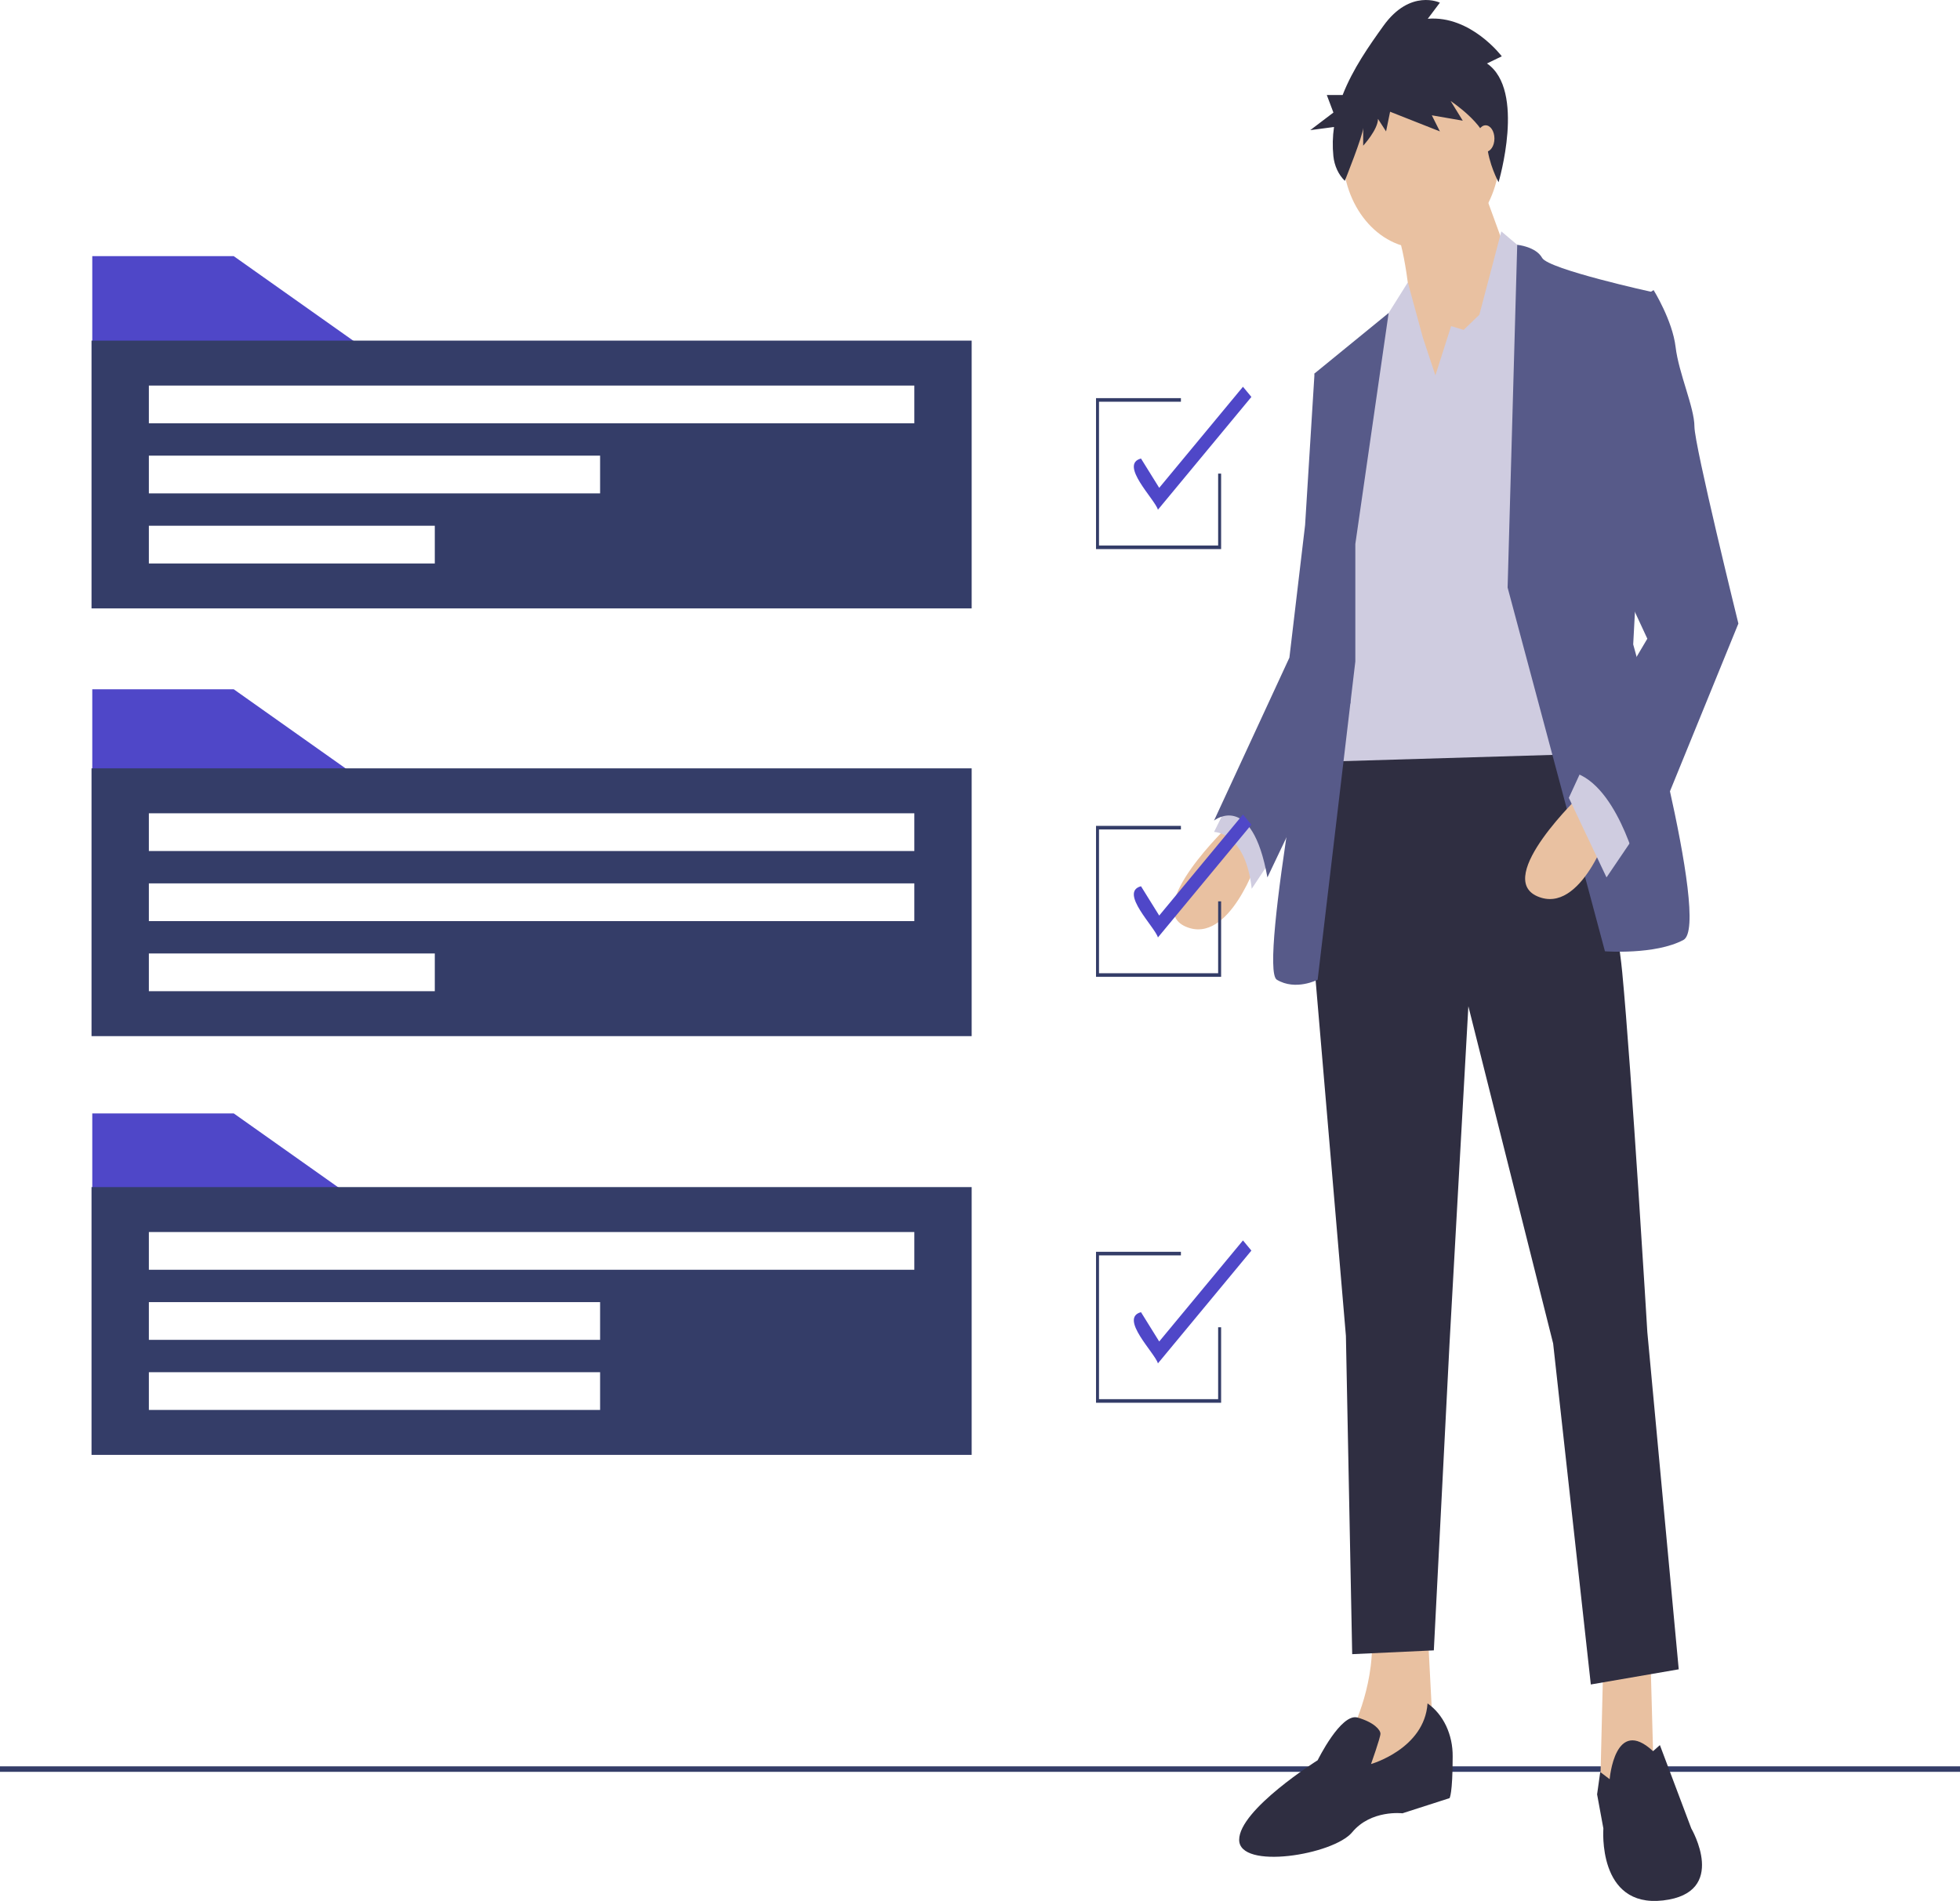 <svg width="433" height="420" viewBox="0 0 433 420" fill="none" xmlns="http://www.w3.org/2000/svg">
<g clip-path="url(#clip0_805_133)">
<path d="M433 390.257H0V391.472H433V390.257Z" fill="#343D68"/>
<path d="M271.673 182.137C271.673 182.137 252.251 200.554 261.962 204.74C271.673 208.926 277.915 189.671 277.915 189.671L271.673 182.137Z" fill="#E9C1A1"/>
<path d="M272.366 175.44L268.204 183.811C268.204 183.811 275.141 183.811 276.528 196.368L282.077 187.997L272.366 175.44Z" fill="#CFCCE0"/>
<path d="M364.62 366.31L365.314 391.424L356.99 397.284L353.522 394.773L354.215 366.31H364.62Z" fill="#E9C1A1"/>
<path d="M315.372 359.613L316.759 386.402L297.337 396.447L298.724 382.216C298.724 382.216 304.274 371.333 302.886 359.613H315.372Z" fill="#E9C1A1"/>
<path d="M345.198 157.86C345.198 157.86 356.296 193.02 358.377 214.786C360.458 236.552 363.926 294.315 363.926 294.315L370.862 368.821L351.441 372.17L343.117 296.826L324.389 222.32L320.227 296.826L316.759 364.636L298.724 365.473L297.337 295.152L289.707 205.577L293.869 162.883L345.198 157.86Z" fill="#2F2E41"/>
<path d="M355.603 393.099C355.603 393.099 356.74 379.039 365.189 386.906L366.701 385.564L373.637 403.982C373.637 403.982 381.961 418.213 367.394 419.888C352.828 421.562 354.215 403.982 354.215 403.982L352.828 396.447L353.522 391.513L355.603 393.099Z" fill="#2F2E41"/>
<path d="M315.372 376.356C317.079 377.534 318.494 379.242 319.47 381.303C320.446 383.364 320.947 385.702 320.921 388.076C320.921 396.447 320.227 397.284 320.227 397.284L309.823 400.633C309.823 400.633 302.886 399.796 298.724 404.819C294.563 409.842 273.754 413.19 273.754 406.493C273.754 399.796 291.094 388.913 291.094 388.913C291.094 388.913 296.244 378.417 299.912 379.479C303.58 380.541 304.967 382.216 304.967 383.053C304.967 383.89 302.886 389.75 302.886 389.75C302.886 389.75 314.678 386.402 315.372 376.356Z" fill="#2F2E41"/>
<path d="M313.984 54.89C323.562 54.89 331.325 45.52 331.325 33.962C331.325 22.403 323.562 13.033 313.984 13.033C304.407 13.033 296.644 22.403 296.644 33.962C296.644 45.52 304.407 54.89 313.984 54.89Z" fill="#E9C1A1"/>
<path d="M326.817 39.403L334.447 60.332L313.638 96.329C313.638 96.329 312.25 56.983 308.089 50.286C303.927 43.589 326.817 39.403 326.817 39.403Z" fill="#E9C1A1"/>
<path d="M317.106 82.935L320.574 72.052L323.348 72.889L326.817 69.54L331.672 51.123L338.608 56.983L347.626 166.65L291.441 168.324L299.071 92.143L306.008 70.377L311.015 62.389L314.331 74.563L317.106 82.935Z" fill="#CFCCE0"/>
<path d="M333.059 129.815L335.182 54.088C335.182 54.088 339.302 54.472 340.689 56.983C342.077 59.495 364.967 64.517 364.967 64.517L360.805 142.372C360.805 142.372 378.146 204.321 371.903 207.67C365.66 211.019 354.562 210.181 354.562 210.181L333.059 129.815Z" fill="#575A89"/>
<path d="M299.418 120.188L306.776 69.151L290.401 82.516L294.563 119.351L291.094 144.465C291.094 144.465 277.915 213.949 282.077 216.46C286.239 218.972 291.094 216.46 291.094 216.46L299.418 146.139V120.188Z" fill="#575A89"/>
<path d="M295.256 80.842L290.401 82.516L288.32 116.002L284.852 145.302L268.204 181.3C268.204 181.3 276.528 174.603 279.996 193.857L298.33 155.334L295.256 80.842Z" fill="#575A89"/>
<path d="M349.36 175.44C349.36 175.44 329.938 193.857 339.649 198.043C349.36 202.229 355.603 182.974 355.603 182.974L349.36 175.44Z" fill="#E9C1A1"/>
<path d="M361.152 184.649L354.909 193.857L346.585 176.277L350.053 168.743L361.152 184.649Z" fill="#CFCCE0"/>
<path d="M359.764 67.448L365.313 64.099C365.313 64.099 369.475 70.796 370.169 76.656C370.862 82.516 374.331 90.05 374.331 94.236C374.331 98.422 384.042 137.768 384.042 137.768L361.845 192.183C361.845 192.183 356.99 172.091 346.585 170.417L363.926 141.117L354.215 120.188L359.764 67.448Z" fill="#575A89"/>
<path d="M328.501 14.021L331.771 12.441C331.771 12.441 324.934 3.356 315.421 4.146L318.097 0.591C318.097 0.591 311.557 -2.569 305.611 5.726C302.486 10.086 298.87 15.212 296.615 20.986H293.113L294.575 24.87L289.459 28.754L294.71 28.056C294.397 30.183 294.349 32.355 294.567 34.499C294.793 36.644 295.7 38.599 297.097 39.952C297.097 39.952 301.152 29.821 301.152 28.241V32.191C301.152 32.191 304.422 28.636 304.422 26.266L306.206 29.031L307.098 24.686L318.097 29.031L316.313 25.476L323.15 26.661L320.475 22.316C320.475 22.316 328.204 27.451 328.501 31.796C328.799 36.141 331.061 40.258 331.061 40.258C331.061 40.258 337.122 19.946 328.501 14.021Z" fill="#2F2E41"/>
<path d="M328.204 33.543C329.276 33.543 330.146 32.231 330.146 30.613C330.146 28.995 329.276 27.683 328.204 27.683C327.131 27.683 326.262 28.995 326.262 30.613C326.262 32.231 327.131 33.543 328.204 33.543Z" fill="#E9C1A1"/>
<path d="M80.263 172.541H20.385V152.291H51.64L80.263 172.541Z" fill="#4F47C8"/>
<path d="M20.221 169.761V228.925H214.66V169.761H20.221ZM96.055 218.998H32.887V210.66H96.055V218.998ZM201.993 203.512H32.887V195.174H201.993V203.512ZM201.993 188.027H32.887V179.688H201.993V188.027Z" fill="#343D68"/>
<path d="M80.263 76.847H20.385V56.596H51.64L80.263 76.847Z" fill="#4F47C8"/>
<path d="M20.221 75.259V134.422H214.66V75.259H20.221ZM96.055 124.496H32.887V116.157H96.055V124.496ZM132.574 109.01H32.887V100.671H132.574L132.574 109.01ZM201.993 93.524H32.887V85.186H201.993V93.524Z" fill="#343D68"/>
<path d="M80.263 266.25H20.385V245.999H51.64L80.263 266.25Z" fill="#4F47C8"/>
<path d="M20.221 262.279V321.443H214.66V262.279H20.221ZM132.574 311.516H32.887V303.177H132.574V311.516ZM132.574 296.03H32.887V287.692H132.574V296.03ZM201.993 280.544H32.887V272.206H201.993V280.544Z" fill="#343D68"/>
<path d="M269.767 121.319H242.131V87.965H260.885V88.759H242.789V120.525H269.109V104.642H269.767V121.319Z" fill="#343D68"/>
<path d="M255.807 112.619C255.168 110.343 247.16 102.607 252.067 101.307L256.092 107.783L274.594 85.452L276.455 87.698L255.807 112.619Z" fill="#4F47C8"/>
<path d="M269.767 215.822H242.131V182.468H260.885V183.262H242.789V215.028H269.109V199.145H269.767V215.822Z" fill="#343D68"/>
<path d="M255.807 207.122C255.168 204.846 247.16 197.11 252.067 195.809L256.092 202.286L274.594 179.955L276.455 182.201L255.807 207.122Z" fill="#4F47C8"/>
<path d="M269.767 309.927H242.131V276.574H260.885V277.368H242.789V309.133H269.109V293.25H269.767V309.927Z" fill="#343D68"/>
<path d="M255.807 301.228C255.168 298.952 247.16 291.216 252.067 289.915L256.092 296.392L274.594 274.061L276.455 276.307L255.807 301.228Z" fill="#4F47C8"/>
</g>
<defs>
<clipPath id="clip0_805_133">
<rect width="433" height="420" fill="white"/>
</clipPath>
</defs>
</svg>

